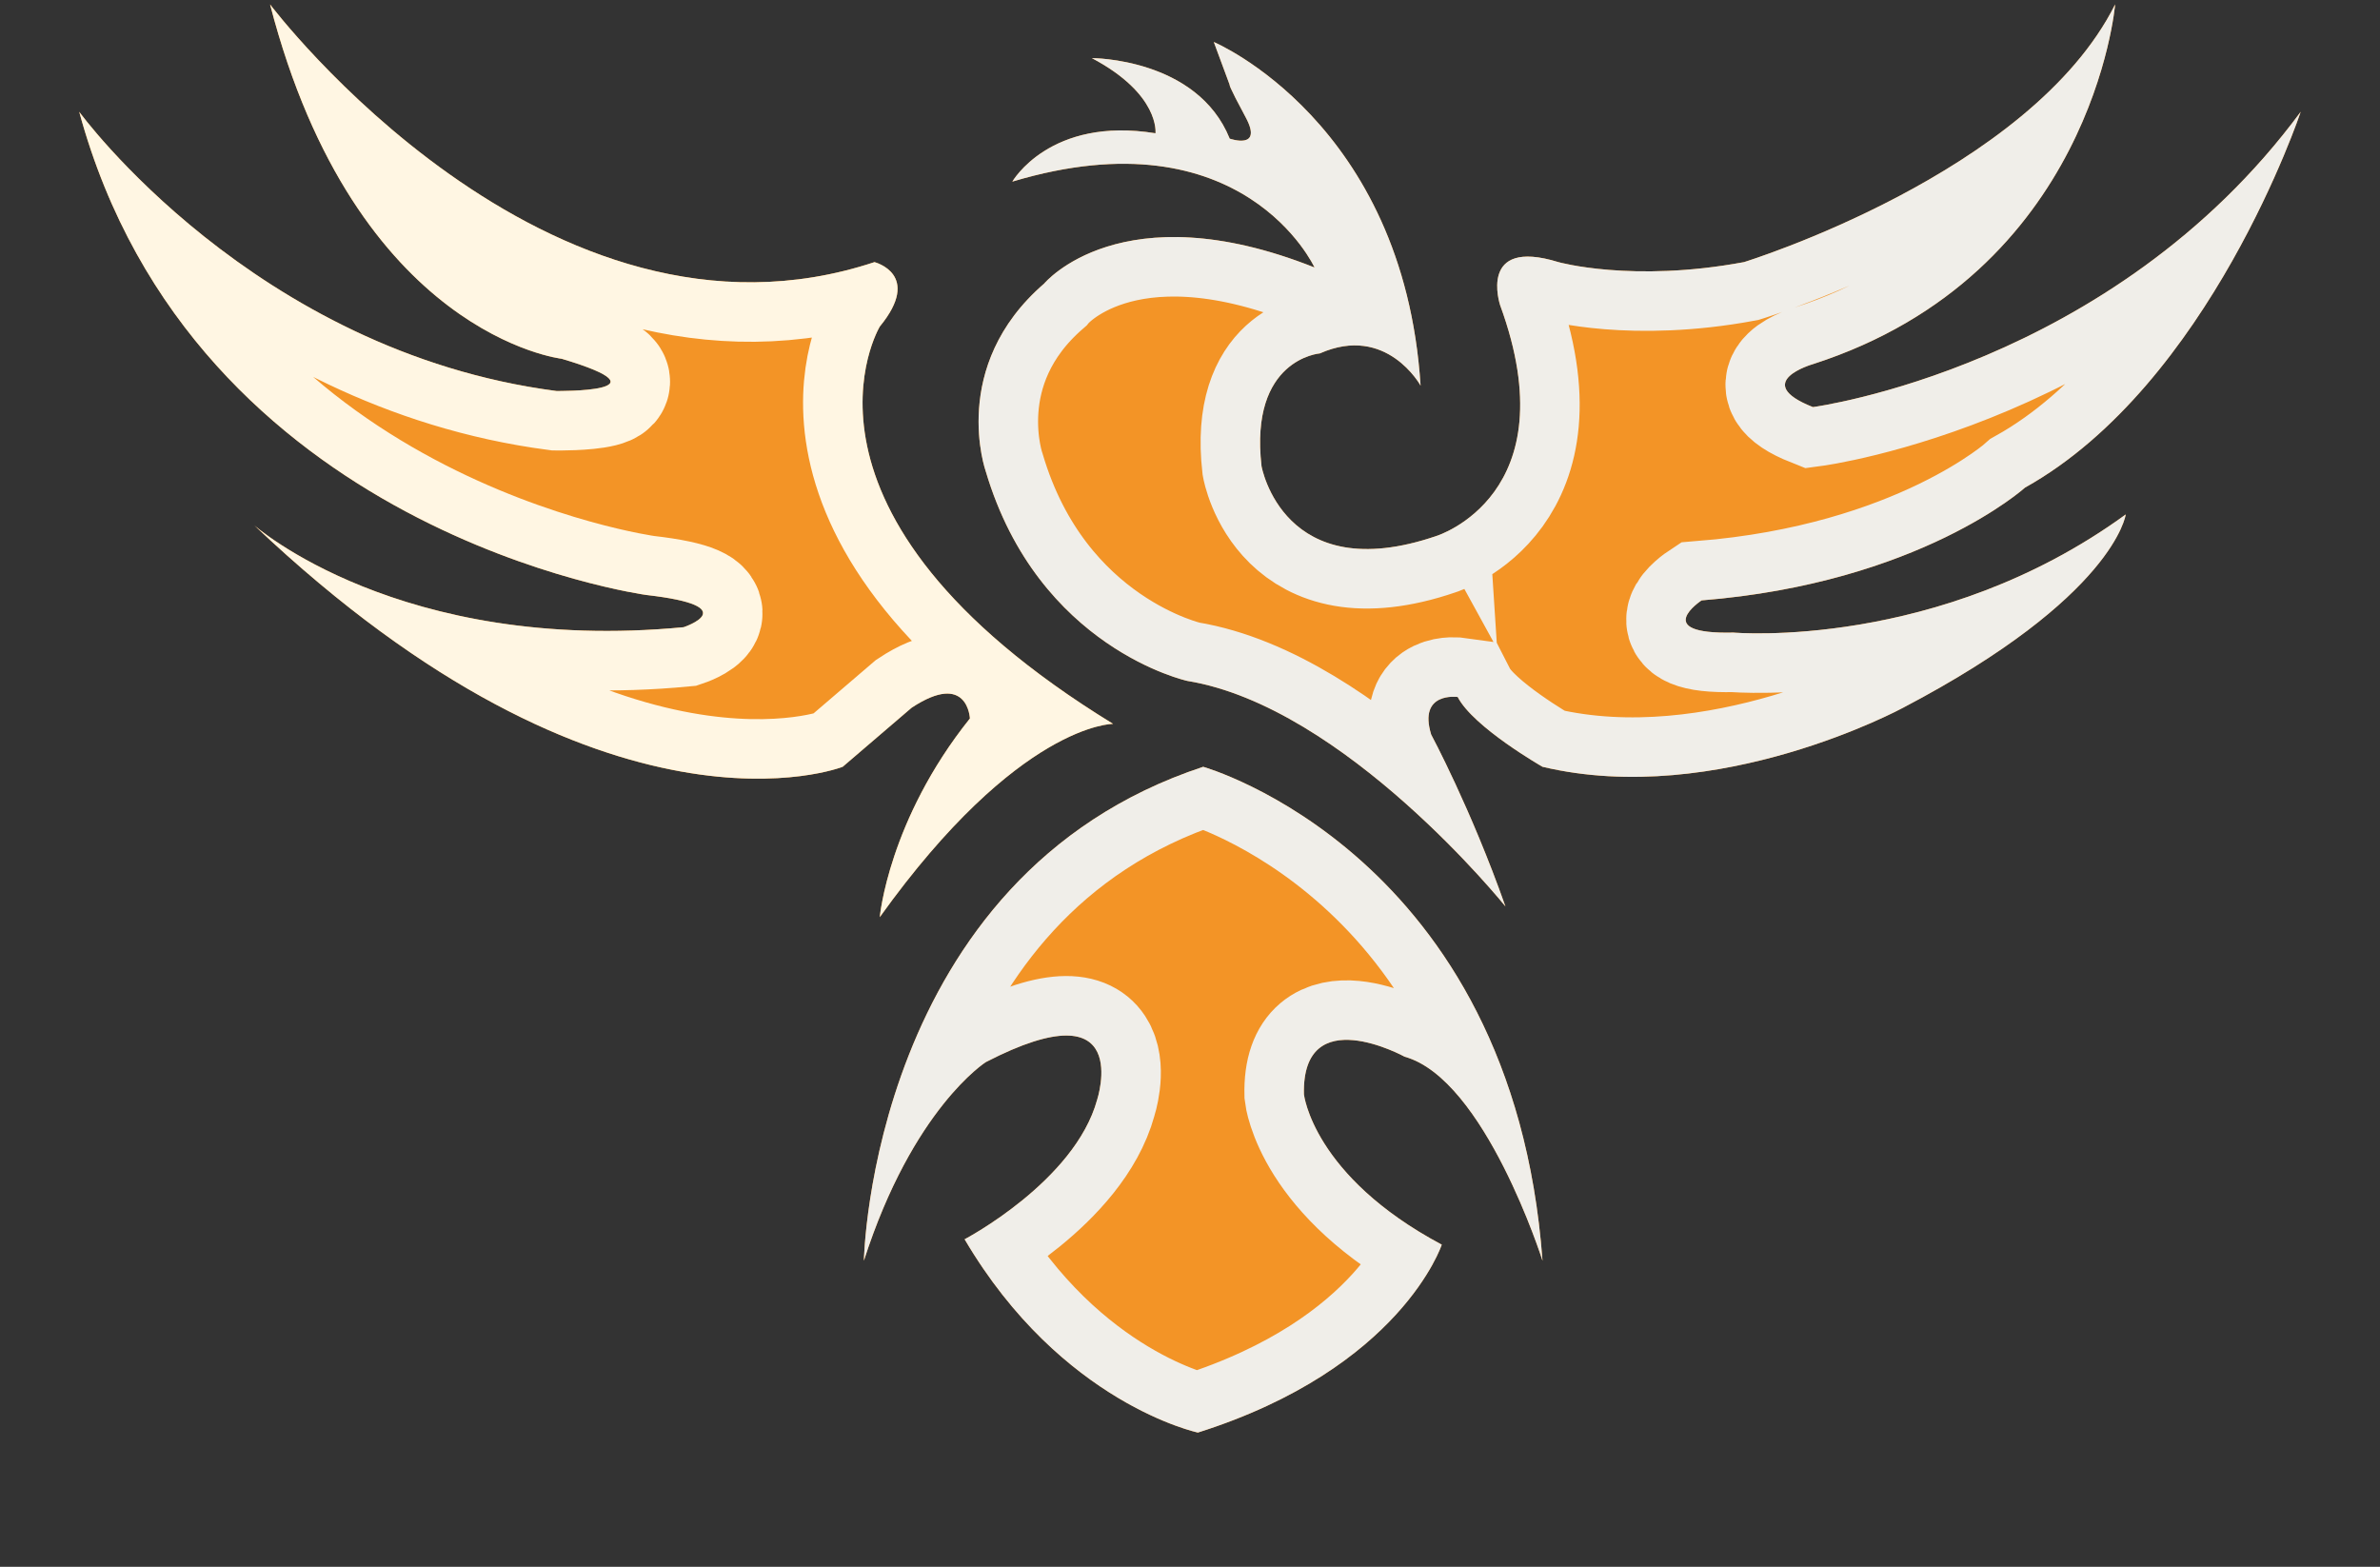 <svg xmlns="http://www.w3.org/2000/svg" xmlns:xlink="http://www.w3.org/1999/xlink" width="120" height="79" viewBox="0 0 120 79"><rect x="0" y="0" width="120" height="79" fill="#333333" stroke="none"/><defs><path id="z7txa" d="M499.617 5804.223s13.933 18.478 30.474 12.993c0 0 2.433.613.268 3.249 0 0-5.627 9.37 11.762 20.032 0 0-4.755-.037-11.762 9.745 0 0 .437-4.885 4.544-10.016 0 0-.098-2.419-2.94-.541l-3.475 2.977s-11.87 4.69-29.673-12.18c0 0 7.334 6.505 21.653 5.142 0 0 3.16-1.05-1.871-1.624 0 0-22.816-3.094-28.603-24.363 0 0 8.784 12.082 24.058 14.077 0 0 5.966.076.268-1.625 0 0-10.376-1.178-14.703-17.866z"/><path id="z7txb" d="M561.903 5849.7s-8.093-10.071-16.04-11.369c0 0-7.51-1.637-10.158-10.557 0 0-1.892-5.294 2.94-9.474 0 0 3.884-4.69 13.634-.813 0 0-3.588-7.826-15.237-4.33 0 0 1.893-3.303 7.218-2.437 0 0 .238-1.966-3.208-3.79 0 0 5.31-.01 6.95 4.06 0 0 1.708.597.802-1.082-.906-1.68-.802-1.625-.802-1.625l-.802-2.165s9.57 4.028 10.426 17.325c0 0-1.71-3.114-5.08-1.624 0 0-3.558.277-2.94 5.684 0 0 1.091 6.167 8.822 3.52 0 0 6.71-2.077 3.207-11.64 0 0-1.141-3.428 2.941-2.167 0 0 3.72 1.048 9.356 0 0 0 14.437-4.45 18.713-12.993 0 0-1.139 13.595-15.238 18.137 0 0-3.172.908 0 2.166 0 0 15.078-1.993 24.594-14.889 0 0-4.578 13.741-13.901 18.949 0 0-5.32 4.806-16.306 5.685 0 0-2.613 1.722 1.604 1.624 0 0 10.341.911 19.781-5.956 0 0-.55 4.15-11.227 9.746 0 0-9.339 5.072-18.178 2.977 0 0-3.495-1.998-4.277-3.52 0 0-2.007-.285-1.337 1.896 0 0 1.998 3.715 3.743 8.662z"/><path id="z7txc" d="M529.557 5867.566s.349-19.382 17.108-24.904c0 0 15.596 4.394 17.109 24.904 0 0-2.9-9.16-6.95-10.286 0 0-5.194-2.857-5.08 1.895 0 0 .45 4.115 6.95 7.58 0 0-2.045 6.23-12.296 9.474 0 0-6.878-1.452-11.762-9.745 0 0 5.552-2.915 6.683-7.038 0 0 1.892-5.773-5.614-1.895 0 0-3.682 2.335-6.148 10.015z"/><clipPath id="z7txd"><use fill="#fff" xlink:href="#z7txa"/></clipPath><clipPath id="z7txe"><use fill="#fff" xlink:href="#z7txb"/></clipPath><clipPath id="z7txf"><use fill="#fff" xlink:href="#z7txc"/></clipPath></defs><g><g transform="translate(-486 -5804)"><g><use fill="#f39426" xlink:href="#z7txa"/><use fill="#fff" fill-opacity="0" stroke="#fff6e3" stroke-miterlimit="50" stroke-width="6" clip-path="url(&quot;#z7txd&quot;)" xlink:href="#z7txa"/></g><g><use fill="#f39426" xlink:href="#z7txb"/><use fill="#fff" fill-opacity="0" stroke="#f0eee9" stroke-miterlimit="50" stroke-width="6" clip-path="url(&quot;#z7txe&quot;)" xlink:href="#z7txb"/></g><g><use fill="#f39426" xlink:href="#z7txc"/><use fill="#fff" fill-opacity="0" stroke="#f0eee9" stroke-miterlimit="50" stroke-width="6" clip-path="url(&quot;#z7txf&quot;)" xlink:href="#z7txc"/></g></g></g></svg>